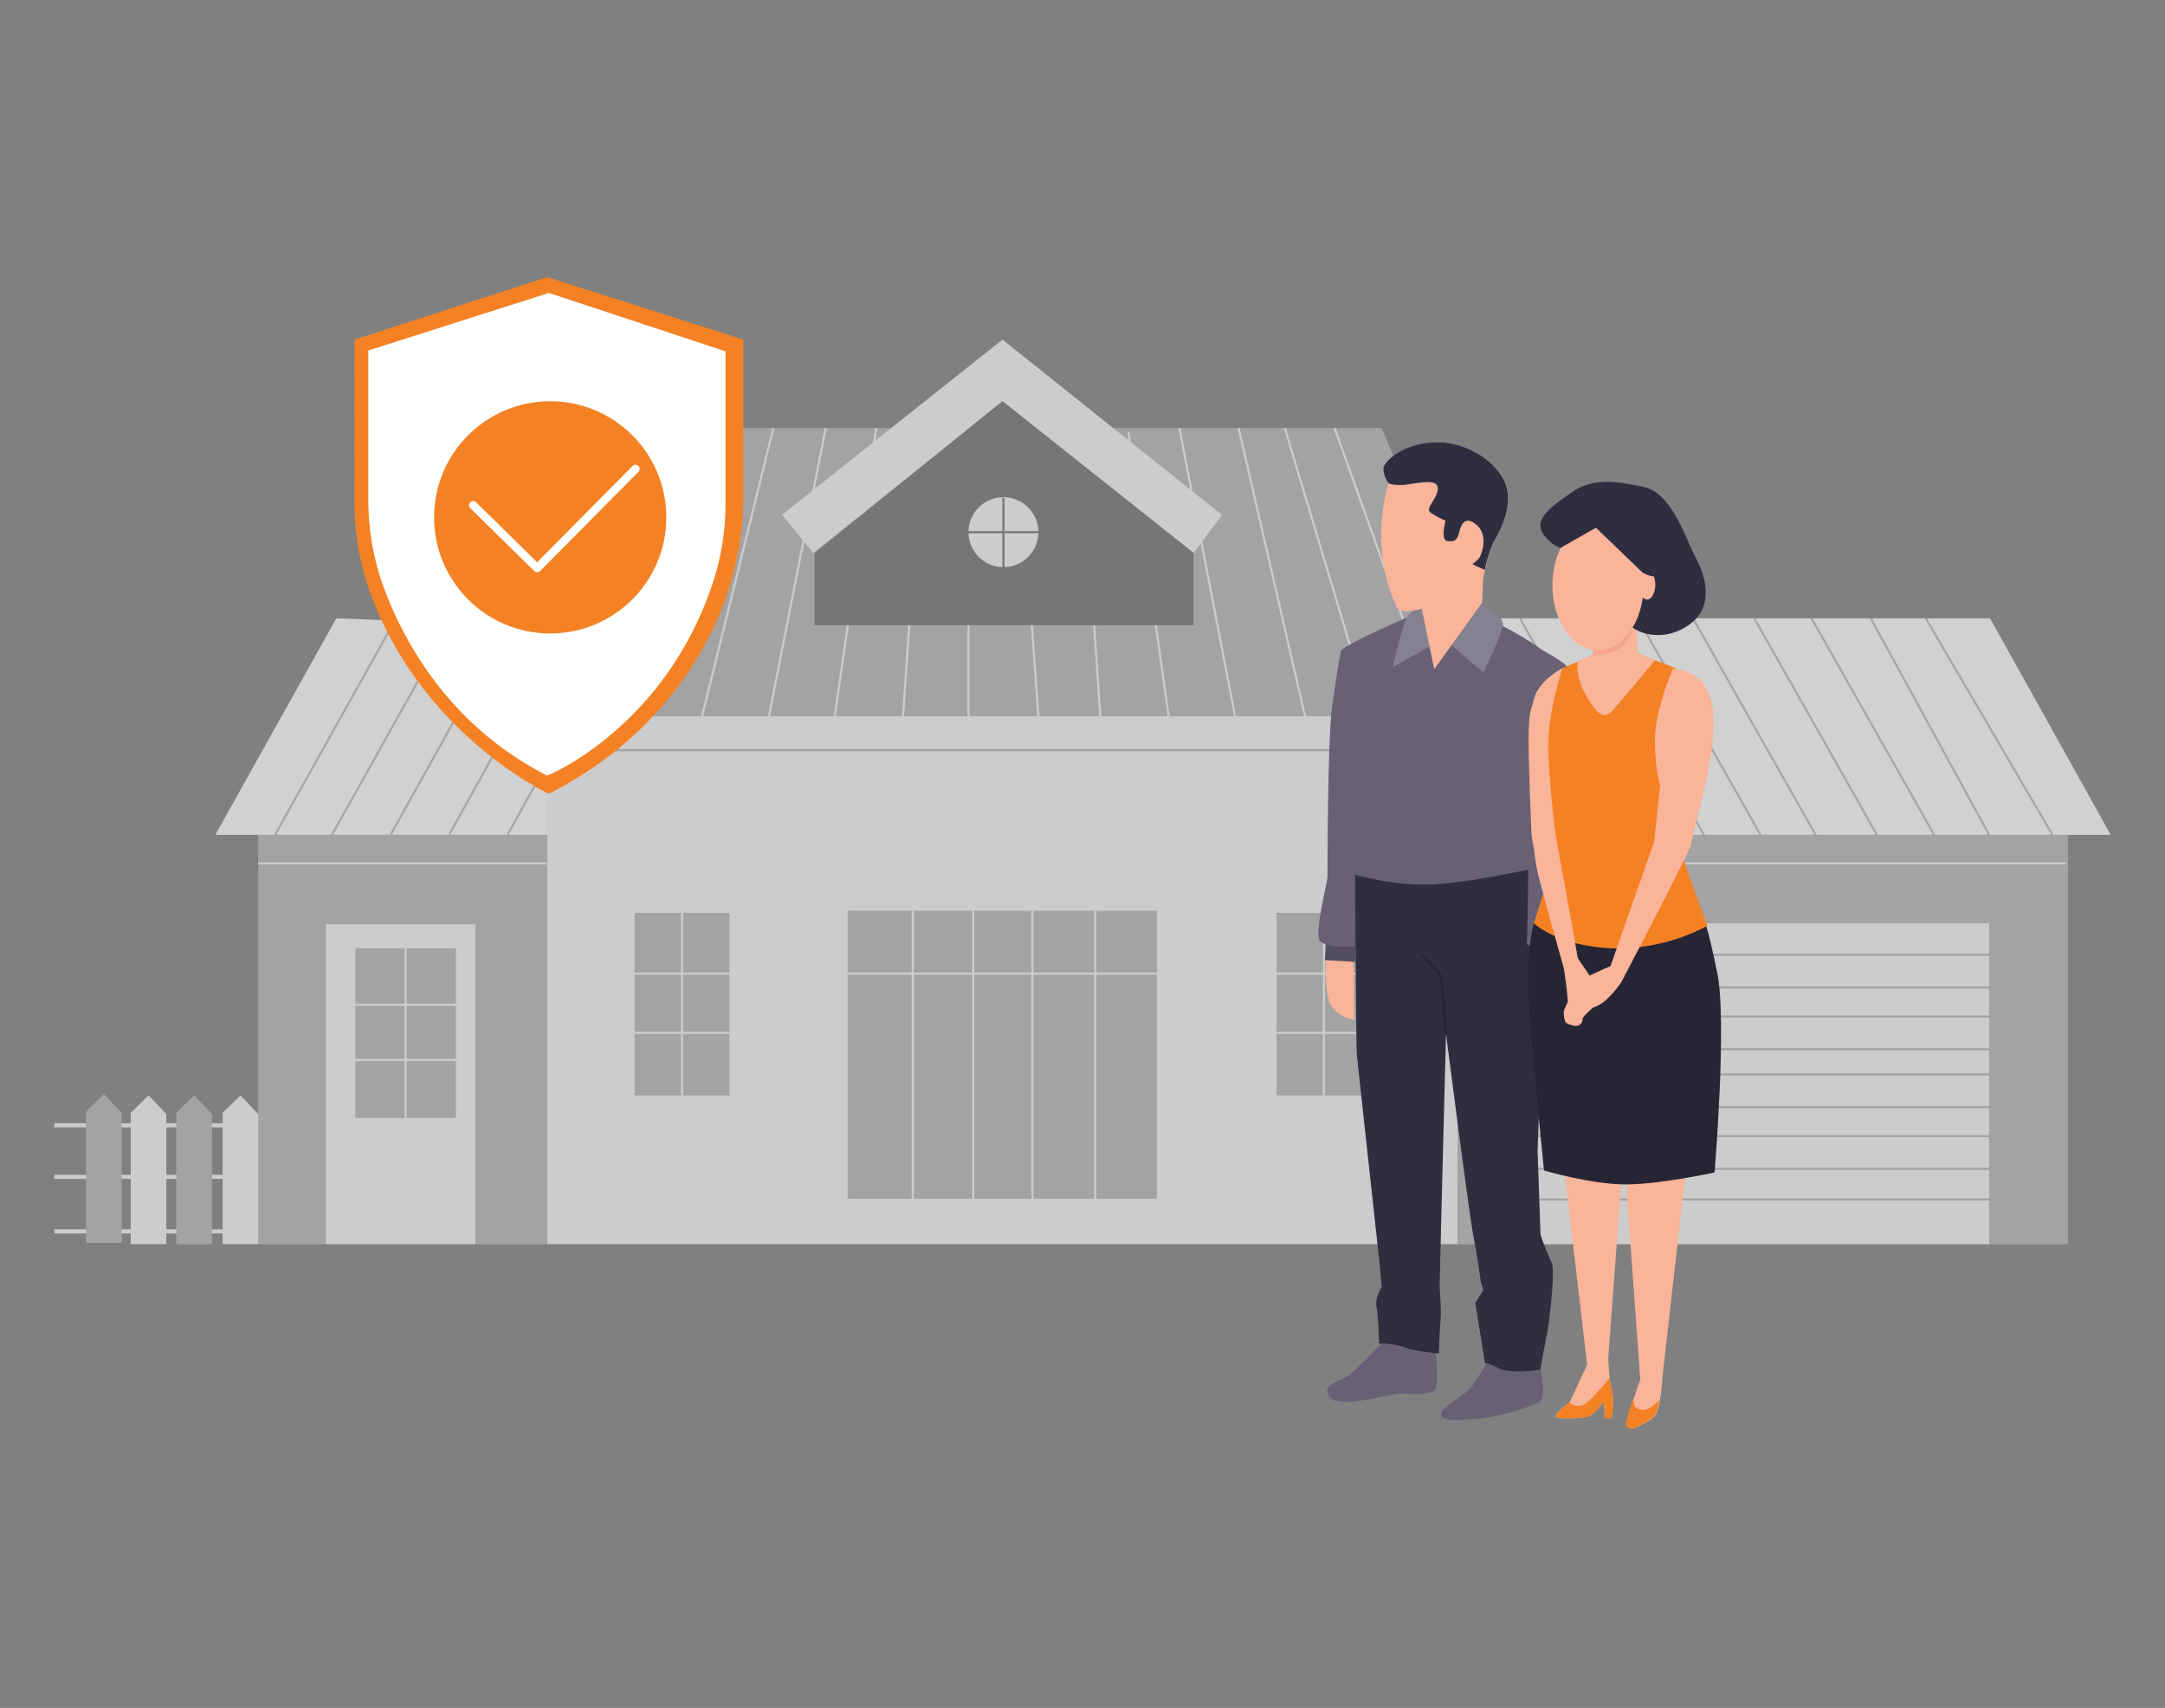 <svg id="b6fdc574-ac3a-4977-80d0-fc46aa995396" data-name="Layer 1" xmlns="http://www.w3.org/2000/svg" width="865.76" height="682.89" viewBox="0 0 865.76 682.89"><rect x="0" y="0" width="865.76" height="682.89" fill="#808080" stroke="none"/><rect x="218.84" y="286.4" width="364.06" height="211.07" fill="#ccc"/><rect x="582.91" y="333.79" width="244.08" height="163.67" fill="#ccc"/><rect x="582.91" y="333.79" width="244.08" height="163.67" opacity="0.2"/><rect x="582.91" y="344.8" width="243.25" height="0.83" fill="#ccc"/><rect x="613.31" y="369.16" width="182.12" height="128.3" fill="#ccc"/><g opacity="0.2"><rect x="613.31" y="381.34" width="182.12" height="0.83"/></g><g opacity="0.2"><rect x="613.31" y="394.43" width="182.12" height="0.83"/></g><g opacity="0.2"><rect x="613.31" y="406.01" width="182.12" height="0.83"/></g><g opacity="0.2"><rect x="613.31" y="419.1" width="182.12" height="0.83"/></g><g opacity="0.2"><rect x="613.31" y="429.17" width="182.12" height="0.83"/></g><g opacity="0.2"><rect x="613.31" y="442.26" width="182.12" height="0.83"/></g><g opacity="0.2"><rect x="613.31" y="453.84" width="182.12" height="0.83"/></g><g opacity="0.2"><rect x="613.31" y="466.93" width="182.12" height="0.83"/></g><g opacity="0.2"><rect x="613.31" y="479.19" width="182.12" height="0.83"/></g><rect x="103.26" y="333.79" width="115.59" height="163.67" fill="#ccc"/><rect x="103.26" y="333.79" width="115.59" height="163.67" opacity="0.2"/><polygon points="200.41 286.4 601.34 286.4 552.49 171.19 221.7 171.19 200.41 286.4" fill="#ccc"/><polygon points="200.41 286.4 601.34 286.4 552.49 171.19 221.7 171.19 200.41 286.4" opacity="0.2"/><rect x="553.89" y="167.61" width="0.83" height="122.36" transform="translate(-44.67 200.11) rotate(-19.69)" fill="#ccc"/><rect x="530.67" y="168.65" width="0.83" height="120.29" transform="translate(-43.36 162.37) rotate(-16.71)" fill="#ccc"/><rect x="508.17" y="169.68" width="0.83" height="118.23" transform="translate(-38.37 119.98) rotate(-12.97)" fill="#ccc"/><rect x="482.34" y="170.12" width="0.83" height="117.34" transform="translate(-34.65 95.78) rotate(-10.94)" fill="#ccc"/><g opacity="0.2"><rect x="218.84" y="299.55" width="364.06" height="0.83"/></g><rect x="338.95" y="364.17" width="123.67" height="115.14" opacity="0.2"/><rect x="338.95" y="388.87" width="123.67" height="0.83" fill="#ccc"/><rect x="364.6" y="364.17" width="0.83" height="115.14" fill="#ccc"/><rect x="388.76" y="364.17" width="0.83" height="115.14" fill="#ccc"/><rect x="412.45" y="364.17" width="0.83" height="115.14" fill="#ccc"/><rect x="437.57" y="364.17" width="0.83" height="115.14" fill="#ccc"/><rect x="510.48" y="365" width="37.91" height="72.97" opacity="0.2"/><rect x="510.48" y="388.87" width="37.91" height="0.83" fill="#ccc"/><rect x="510.48" y="412.56" width="37.91" height="0.83" fill="#ccc"/><rect x="529.01" y="365" width="0.83" height="72.97" fill="#ccc"/><rect x="253.78" y="365" width="37.91" height="72.97" opacity="0.2"/><rect x="253.78" y="388.87" width="37.91" height="0.83" fill="#ccc"/><rect x="253.78" y="412.56" width="37.91" height="0.83" fill="#ccc"/><rect x="272.32" y="365" width="0.83" height="72.97" fill="#ccc"/><rect x="459.66" y="170.58" width="0.83" height="116.41" transform="matrix(0.99, -0.14, 0.14, 0.99, -28.07, 68.38)" fill="#ccc"/><rect x="438.34" y="249.94" width="0.83" height="36.5" transform="translate(-17.26 30.52) rotate(-3.91)" fill="#ccc"/><rect x="413.52" y="249.93" width="0.83" height="36.51" transform="translate(-18.08 30.23) rotate(-4.09)" fill="#ccc"/><rect x="386.87" y="249.98" width="0.83" height="36.42" fill="#ccc"/><rect x="344.1" y="267.77" width="36.5" height="0.83" transform="translate(70.03 611.36) rotate(-86.08)" fill="#ccc"/><rect x="283.88" y="228.38" width="116.41" height="0.83" transform="translate(66.84 534.75) rotate(-81.8)" fill="#ccc"/><rect x="260.1" y="228.38" width="117.43" height="0.83" transform="translate(32.71 497.37) rotate(-78.85)" fill="#ccc"/><rect x="235.67" y="228.38" width="118.67" height="0.83" transform="translate(2.04 460.19) rotate(-76.1)" fill="#ccc"/><polygon points="584.74 247.24 795.81 247.24 844.04 333.8 582.91 333.8 582.91 286.4 601.34 286.4 584.74 247.24" fill="#ccc"/><polygon points="584.74 247.24 795.81 247.24 844.04 333.8 582.91 333.8 582.91 286.4 601.34 286.4 584.74 247.24" fill="#fff" opacity="0.1"/><g opacity="0.2"><rect x="795.01" y="240.36" width="0.83" height="100.31" transform="translate(-37.76 441.85) rotate(-30.36)"/></g><g opacity="0.2"><rect x="771.35" y="241.19" width="0.83" height="98.65" transform="translate(-44.76 405.87) rotate(-28.67)"/></g><g opacity="0.2"><rect x="748.53" y="240.78" width="0.83" height="99.47" transform="translate(-45.92 406.75) rotate(-29.52)"/></g><g opacity="0.2"><rect x="725.65" y="240.77" width="0.83" height="99.49" transform="translate(-48.86 395.66) rotate(-29.53)"/></g><g opacity="0.2"><rect x="701.13" y="240.77" width="0.83" height="99.49" transform="translate(-52.05 383.57) rotate(-29.53)"/></g><g opacity="0.2"><rect x="679.09" y="240.77" width="0.83" height="99.49" transform="translate(-54.91 372.71) rotate(-29.53)"/></g><g opacity="0.2"><rect x="656.48" y="240.77" width="0.83" height="99.49" transform="translate(-57.85 361.56) rotate(-29.53)"/></g><g opacity="0.2"><rect x="631.96" y="240.77" width="0.83" height="99.49" transform="translate(-61.04 349.47) rotate(-29.53)"/></g><g opacity="0.2"><rect x="609.66" y="240.77" width="0.83" height="99.49" transform="translate(-63.93 338.48) rotate(-29.53)"/></g><g opacity="0.2"><rect x="596.34" y="282.86" width="0.83" height="54.48" transform="translate(-75.32 334.46) rotate(-29.53)"/></g><polygon points="86.11 333.8 134.49 247.24 207.14 249.98 200.41 286.4 218.84 286.4 218.84 333.8 86.11 333.8" fill="#ccc"/><polygon points="86.11 333.8 134.49 247.24 207.14 249.98 200.41 286.4 218.84 286.4 218.84 333.8 86.11 333.8" fill="#fff" opacity="0.1"/><g opacity="0.2"><rect x="84.85" y="290.54" width="98.2" height="0.83" transform="translate(-185.37 265.77) rotate(-60.77)"/></g><g opacity="0.2"><rect x="107.89" y="290.96" width="97.24" height="0.83" transform="translate(-174.19 285.58) rotate(-60.76)"/></g><g opacity="0.2"><rect x="131.59" y="291.27" width="96.11" height="0.83" transform="translate(-162.59 306.84) rotate(-60.91)"/></g><g opacity="0.2"><rect x="165.73" y="309.63" width="54.11" height="0.83" transform="translate(-171.88 327.76) rotate(-60.91)"/></g><g opacity="0.2"><rect x="194.6" y="319.01" width="32.63" height="0.83" transform="translate(-170.76 348.42) rotate(-60.91)"/></g><path d="M141.75,135.79l77.09-25,78.41,25v62a123,123,0,0,1-13,55.46c-10.7,21.23-30,46.43-64.76,64.12,0,0-50.33-23.06-71.33-80a106.46,106.46,0,0,1-6.42-36.86Z" fill="#f48225" data-secondary="true"/><path d="M219.5,117.13l-72.21,23v59.6a102.25,102.25,0,0,0,6.85,37c8.51,22,26.84,54.13,64.7,73.39,0,0,46.49-18.7,66-76.42A101.64,101.64,0,0,0,290.13,201V140.48Z" fill="#fff"/><circle cx="220.02" cy="206.86" r="46.43" fill="#f48225" data-secondary="true"/><path d="M214.81,228.79a1.67,1.67,0,0,1-1.16-.47l-25.59-25.13a1.66,1.66,0,0,1,2.33-2.37l24.41,24L253,186.27a1.66,1.66,0,0,1,2.36,2.33L216,228.3A1.63,1.63,0,0,1,214.81,228.79Z" fill="#fff"/><rect x="21.72" y="449.1" width="67.32" height="1.66" fill="#ccc"/><rect x="21.72" y="469.71" width="67.32" height="1.66" fill="#ccc"/><rect x="21.72" y="491.51" width="67.32" height="1.66" fill="#ccc"/><polygon points="66.5 497.46 52.29 497.46 52.29 444.96 59.4 437.97 66.5 445.43 66.5 497.46" fill="#ccc"/><polygon points="48.63 496.96 34.42 496.96 34.42 444.46 41.53 437.47 48.63 444.93 48.63 496.96" fill="#ccc"/><polygon points="48.63 496.96 34.42 496.96 34.42 444.46 41.53 437.47 48.63 444.93 48.63 496.96" opacity="0.2"/><polygon points="103.26 497.46 89.04 497.46 89.04 444.96 96.15 437.97 103.26 445.43 103.26 497.46" fill="#ccc"/><rect x="103.26" y="344.8" width="115.45" height="0.83" fill="#ccc"/><rect x="130.35" y="369.55" width="59.75" height="127.91" fill="#ccc"/><path d="M596,542.54s-5,8.34-7.33,11.63-11.87,8.54-12.38,10.6,2,3,5.56,3a97.17,97.17,0,0,0,16.93-1.7,82.42,82.42,0,0,0,16.92-5.57c2.78-1.51.2-14.24.2-14.24S601.3,547.09,596,542.54Z" fill="#686175" data-primary="true"/><path d="M553.3,536.2S543,547.06,539.66,549.58s-9.61,3.55-8.84,7.12,3.78,3.79,8.54,3.79,18.69-3.28,21.22-3.28,11.12.76,13.14-1.26.26-15.66.26-15.66Z" fill="#686175" data-primary="true"/><path d="M566.82,245.09s-30.25,12.81-30.61,15.3,2.49,44.84,2.14,55.16.71,32.39,1.78,35.95,7.66,4.67,19.57,6.76,39.15,0,46.27-3.2,9.61-4.28,9.61-8.19,3.91-79.36,3.91-83.28-19.57-13.88-23.13-15.66S576,244,566.82,245.09Z" fill="#686175" data-primary="true"/><path d="M570.71,239.39s-6.05,4.63-7.83,7.12-6,20.29-6,20.29l17.09-9.61,6.4.71,12.81,11s7.48-15.3,7.83-19.22S589.6,238.41,585.33,238A45,45,0,0,0,570.71,239.39Z" fill="#686175" data-primary="true"/><path d="M570.71,239.39s-6.05,4.63-7.83,7.12-6,20.29-6,20.29l17.09-9.61,6.4.71,12.81,11s7.48-15.3,7.83-19.22S589.6,238.41,585.33,238A45,45,0,0,0,570.71,239.39Z" fill="#fff" opacity="0.2"/><path d="M530.13,380s-.71,16,1.78,21.35,9.61,6.41,9.61,6.41l-.32-25.27Z" fill="#f9b499"/><polygon points="530.49 376.05 529.78 383.88 541.88 384.59 542.24 376.76 530.49 376.05" fill="#686175" data-primary="true"/><polygon points="530.49 376.05 529.78 383.88 541.88 384.59 542.24 376.76 530.49 376.05" opacity="0.2"/><path d="M536.18,260.39s-1.77,9.25-3.55,22.78-1.78,65.84-1.78,67.61-5.7,23.49-2.85,25.63,6.76,2.13,10.32,2.13,6.41-.35,6.76-2.84S544,270.35,543.3,264.3,536.18,260.39,536.18,260.39Z" fill="#686175" data-primary="true"/><path d="M541.88,349.72s.35,68,.71,71.89,8.9,81.85,8.9,81.85l1.07,11s-2.85,4.63-2.14,7.83,1.07,14.95,1.07,14.95a26.75,26.75,0,0,1,10,1.42c4.63,1.78,13.88,2.49,13.88,2.49s.36-9.6.71-13.52-.35-10.68-.35-14.24,2.52-100,2.52-100,9.25,72.25,11,81.14,2.85,17.8,2.85,17.8l1.06,3.56-3.2,5,3.92,24.57s-.36-1.42,5,1.42,17.08.71,17.08.71,2.49-13.89,2.85-15.31,3.2-23.14,1.78-27-4.63-10.32-4.63-12.81S614.86,460,614.86,460s2.85-73,2.5-82.21-1.81-31-1.81-31-25.27,5.69-41.29,6.76S541.88,349.72,541.88,349.72Z" fill="#2f2e41"/><g opacity="0.2"><path d="M578.18,413.83a.4.4,0,0,1-.41-.38l-1.77-23-7.38-8.08a.41.41,0,0,1,0-.58.4.4,0,0,1,.58,0l7.48,8.19a.37.37,0,0,1,.1.25l1.78,23.13a.4.4,0,0,1-.38.44Z"/></g><path d="M614.92,258.86s9.91,5.44,11.33,7.22,5.7,42.35,8.54,53.39-3.91,56.23-3.56,57.65-6.05,5-13.16,2.85-7.83-1.43-7.48-3.92.72-43.77.72-45.55S606,287.08,606,287.08" fill="#686175" data-primary="true"/><path d="M555.35,193.2s-8.6,24.71,3.18,49.45c1.63,3.42,10,.71,10,.71l5,24.2,19.2-26.66.36-9.61s2.13-10.66,3.91-13.86,7.83-12.82,5.7-22.05-14.58-18.51-27.75-18.51-21.68,7.46-21.68,10.66a9.72,9.72,0,0,0,2.14,5.7" fill="#f9b499"/><path d="M588.77,225.58s2.52,1.26,5,2.25a52.93,52.93,0,0,1,3.16-10.43c1.78-3.2,7.83-12.81,5.7-22.05s-14.58-18.51-27.75-18.51-21.68,7.46-21.68,10.66a9.72,9.72,0,0,0,2.14,5.7s.69.71,5,.71,14.24-3.2,14.58,1.05-5.32,8.19-2.85,10a33.56,33.56,0,0,0,6,3.2s-2.14,7.82.71,8.17,3.92-.35,4.63-3.2,2.13-7.46,7.12-3.19,1.78,12.44.71,13.51A25.41,25.41,0,0,1,588.77,225.58Z" fill="#2f2e41"/><path d="M624.77,267.15s-9.62,4.88-11.39,12.51c-1.62,7.12-3.24,1.3-1,52.85.34,7.87,4.27,17.39,7.81,12.58s4.51-10.53,4.51-21.07-.61-34.6,0-42.7S627.78,267.76,624.77,267.15Z" fill="#f9b499"/><path d="M625.5,467.27l9.17,78.44-7,15s-8.07,5.86-4.76,6.23a56.25,56.25,0,0,0,11.38-.37c2.94-.37,5.87-4.76,6.61-5.86s.73,6.23.73,6.23h2.93s1.09-7.33,0-11-1.43-13.18-1.43-13.18l5.13-68.9Z" fill="#f9b499"/><path d="M643.69,550.91c-2.39,2.93-7.63,9.16-10.12,10.56a5,5,0,0,1-5.87-.74s-8.07,5.86-4.76,6.23a56.25,56.25,0,0,0,11.38-.37c2.94-.37,5.87-4.76,6.61-5.86s.73,6.23.73,6.23h2.93s1.09-7.33,0-11A31.08,31.08,0,0,1,643.69,550.91Z" fill="#f48225" data-secondary="true"/><path d="M650.05,470.21l5.87,81.37s-5.87,16.48-5.5,17.95,1.84,2.56,5.5.37,6.59-2.21,7.7-9.17a74.4,74.4,0,0,0,1.1-9.52l9.52-84Z" fill="#f9b499"/><path d="M663.42,560.73a6.73,6.73,0,0,1,.13-.9c-2,2-4.77,4.27-7.12,3.83-4-.72-2.93-3.3-2.93-3.3l-.76-.19c-1.42,4.27-2.73,8.63-2.54,9.36.37,1.42,1.83,2.56,5.49.37S662.33,567.69,663.42,560.73Z" fill="#f48225" data-secondary="true"/><path d="M613.34,369.16s-3.6,12-1.76,35.82,5.86,63,5.86,63,18.69,5.56,32.61,5.56,35.59-4.77,35.59-4.77,5-60.38,1.11-79.52-5.51-22-5.51-22l-63.39-5.49Z" fill="#2f2e41"/><path d="M613.34,369.16s-3.6,12-1.76,35.82,5.86,63,5.86,63,18.69,5.56,32.61,5.56,35.59-4.77,35.59-4.77,5-60.38,1.11-79.52-5.51-22-5.51-22l-63.39-5.49Z" opacity="0.2"/><path d="M637.71,257.19,636.8,262l-12,5.15s-5.69,17.15-5.69,30.69,3.26,37.91,3.26,40.63-9,30.69-9,30.69,9.33,9,31,10a77.13,77.13,0,0,0,38.44-9s-10.24-27.05-11.13-32.5,1.21-22.86,1.21-22.86,3.6-40.63,1.79-44.23-18.35-8.13-19.54-9.32-.22-16.33-.22-16.33Z" fill="#f48225" data-secondary="true"/><path d="M661.93,263.86a42.55,42.55,0,0,1-6.77-2.72c-1.21-1.21-.21-16.32-.21-16.32l-17.24,12.37L636.8,262l-5.92,2.53a21.54,21.54,0,0,0,2.56,12c4.27,7.81,7.52,11.73,11.13,7.81C647.18,281.54,656.59,270.28,661.93,263.86Z" fill="#f9b499"/><path d="M613.64,324.62a73.86,73.86,0,0,0,2.09,27.53c4.94,18.58,9.64,35.06,9.64,35.06s1.21,7.82,1.51,12.33,1.79,4.51,3.6,3,6.92-7.23,6.92-9-6.56-10-6.56-10.89-9.38-52-9.38-52" fill="#f9b499"/><path d="M669,267.45s-7.22,16.26-7.22,28.29,2.1,18.05,2.1,18.05l-2.41,22.87L644,386.3s-10,4.27-11.73,5.7-6.62,10.83-6.92,12.34a11.12,11.12,0,0,0,.6,4.2s.3.91,3.31,1.51a2.74,2.74,0,0,0,3.47-1.72,3,3,0,0,0,.14-1c0-.91,4.27-4.51,4.27-4.51a14.74,14.74,0,0,0,5.69-3.56,38.89,38.89,0,0,0,5.7-6.9s27-51.52,27.64-54.54,4.51-19.22,4.51-19.22,6.92-25,3.62-38.22S669,267.45,669,267.45Z" fill="#f9b499"/><path d="M636.8,262l.51-2.37,13.5-11.31a4.72,4.72,0,0,0,2.1,2.64S652.14,262,636.8,262Z" fill="#f4a58c"/><path d="M629.28,219.41s-5.12,2.2-11.23-4.65,2.69-12.45,10.75-18.07,17.35-4.4,28.59-1.95,16.61,20.52,20.76,28.34,7.34,19.79-2.93,26.87-20.77,3.18-23.7-.24,2.69-10.5,1.22-15.66-13-15.88-16.85-16.85A7,7,0,0,0,629.28,219.41Z" fill="#2f2e41"/><rect x="142.1" y="379.14" width="40.21" height="67.91" opacity="0.2"/><rect x="142.1" y="401.33" width="40.21" height="0.83" fill="#ccc"/><rect x="142.1" y="423.38" width="40.21" height="0.83" fill="#ccc"/><rect x="161.79" y="379.14" width="0.83" height="67.91" fill="#ccc"/><polygon points="312.77 205.79 325.21 221.07 400.88 160.43 477.31 221.07 488.68 205.91 400.88 135.79 312.77 205.79" fill="#ccc"/><polygon points="325.69 249.98 325.69 221.07 400.88 160.43 477.31 221.07 477.31 249.98 325.69 249.98" fill="#ccc"/><polygon points="325.69 249.98 325.69 221.07 400.88 160.43 477.31 221.07 477.31 249.98 325.69 249.98" opacity="0.42"/><circle cx="401.26" cy="212.78" r="13.98" fill="#ccc"/><polygon points="415.24 212.37 401.68 212.37 401.68 199.05 400.85 199.05 400.85 212.37 387.28 212.37 387.28 213.2 400.85 213.2 400.85 226.76 401.68 226.76 401.68 213.2 415.24 213.2 415.24 212.37" opacity="0.42"/><polygon points="84.75 497.46 70.53 497.46 70.53 444.96 77.64 437.97 84.75 445.43 84.75 497.46" fill="#ccc"/><polygon points="84.75 497.46 70.53 497.46 70.53 444.96 77.64 437.97 84.75 445.43 84.75 497.46" opacity="0.2"/><ellipse cx="639.02" cy="234.03" rx="18.23" ry="26" fill="#f9b499"/><ellipse cx="658.61" cy="233.77" rx="3.32" ry="5.94" fill="#f9b499"/><path d="M623.94,219.11,638.21,211l18.53,17.84a10.65,10.65,0,0,0,7.61,1.5l-11.44-25.72-8.76-2.23-25.38,10.37Z" fill="#2f2e41"/></svg>